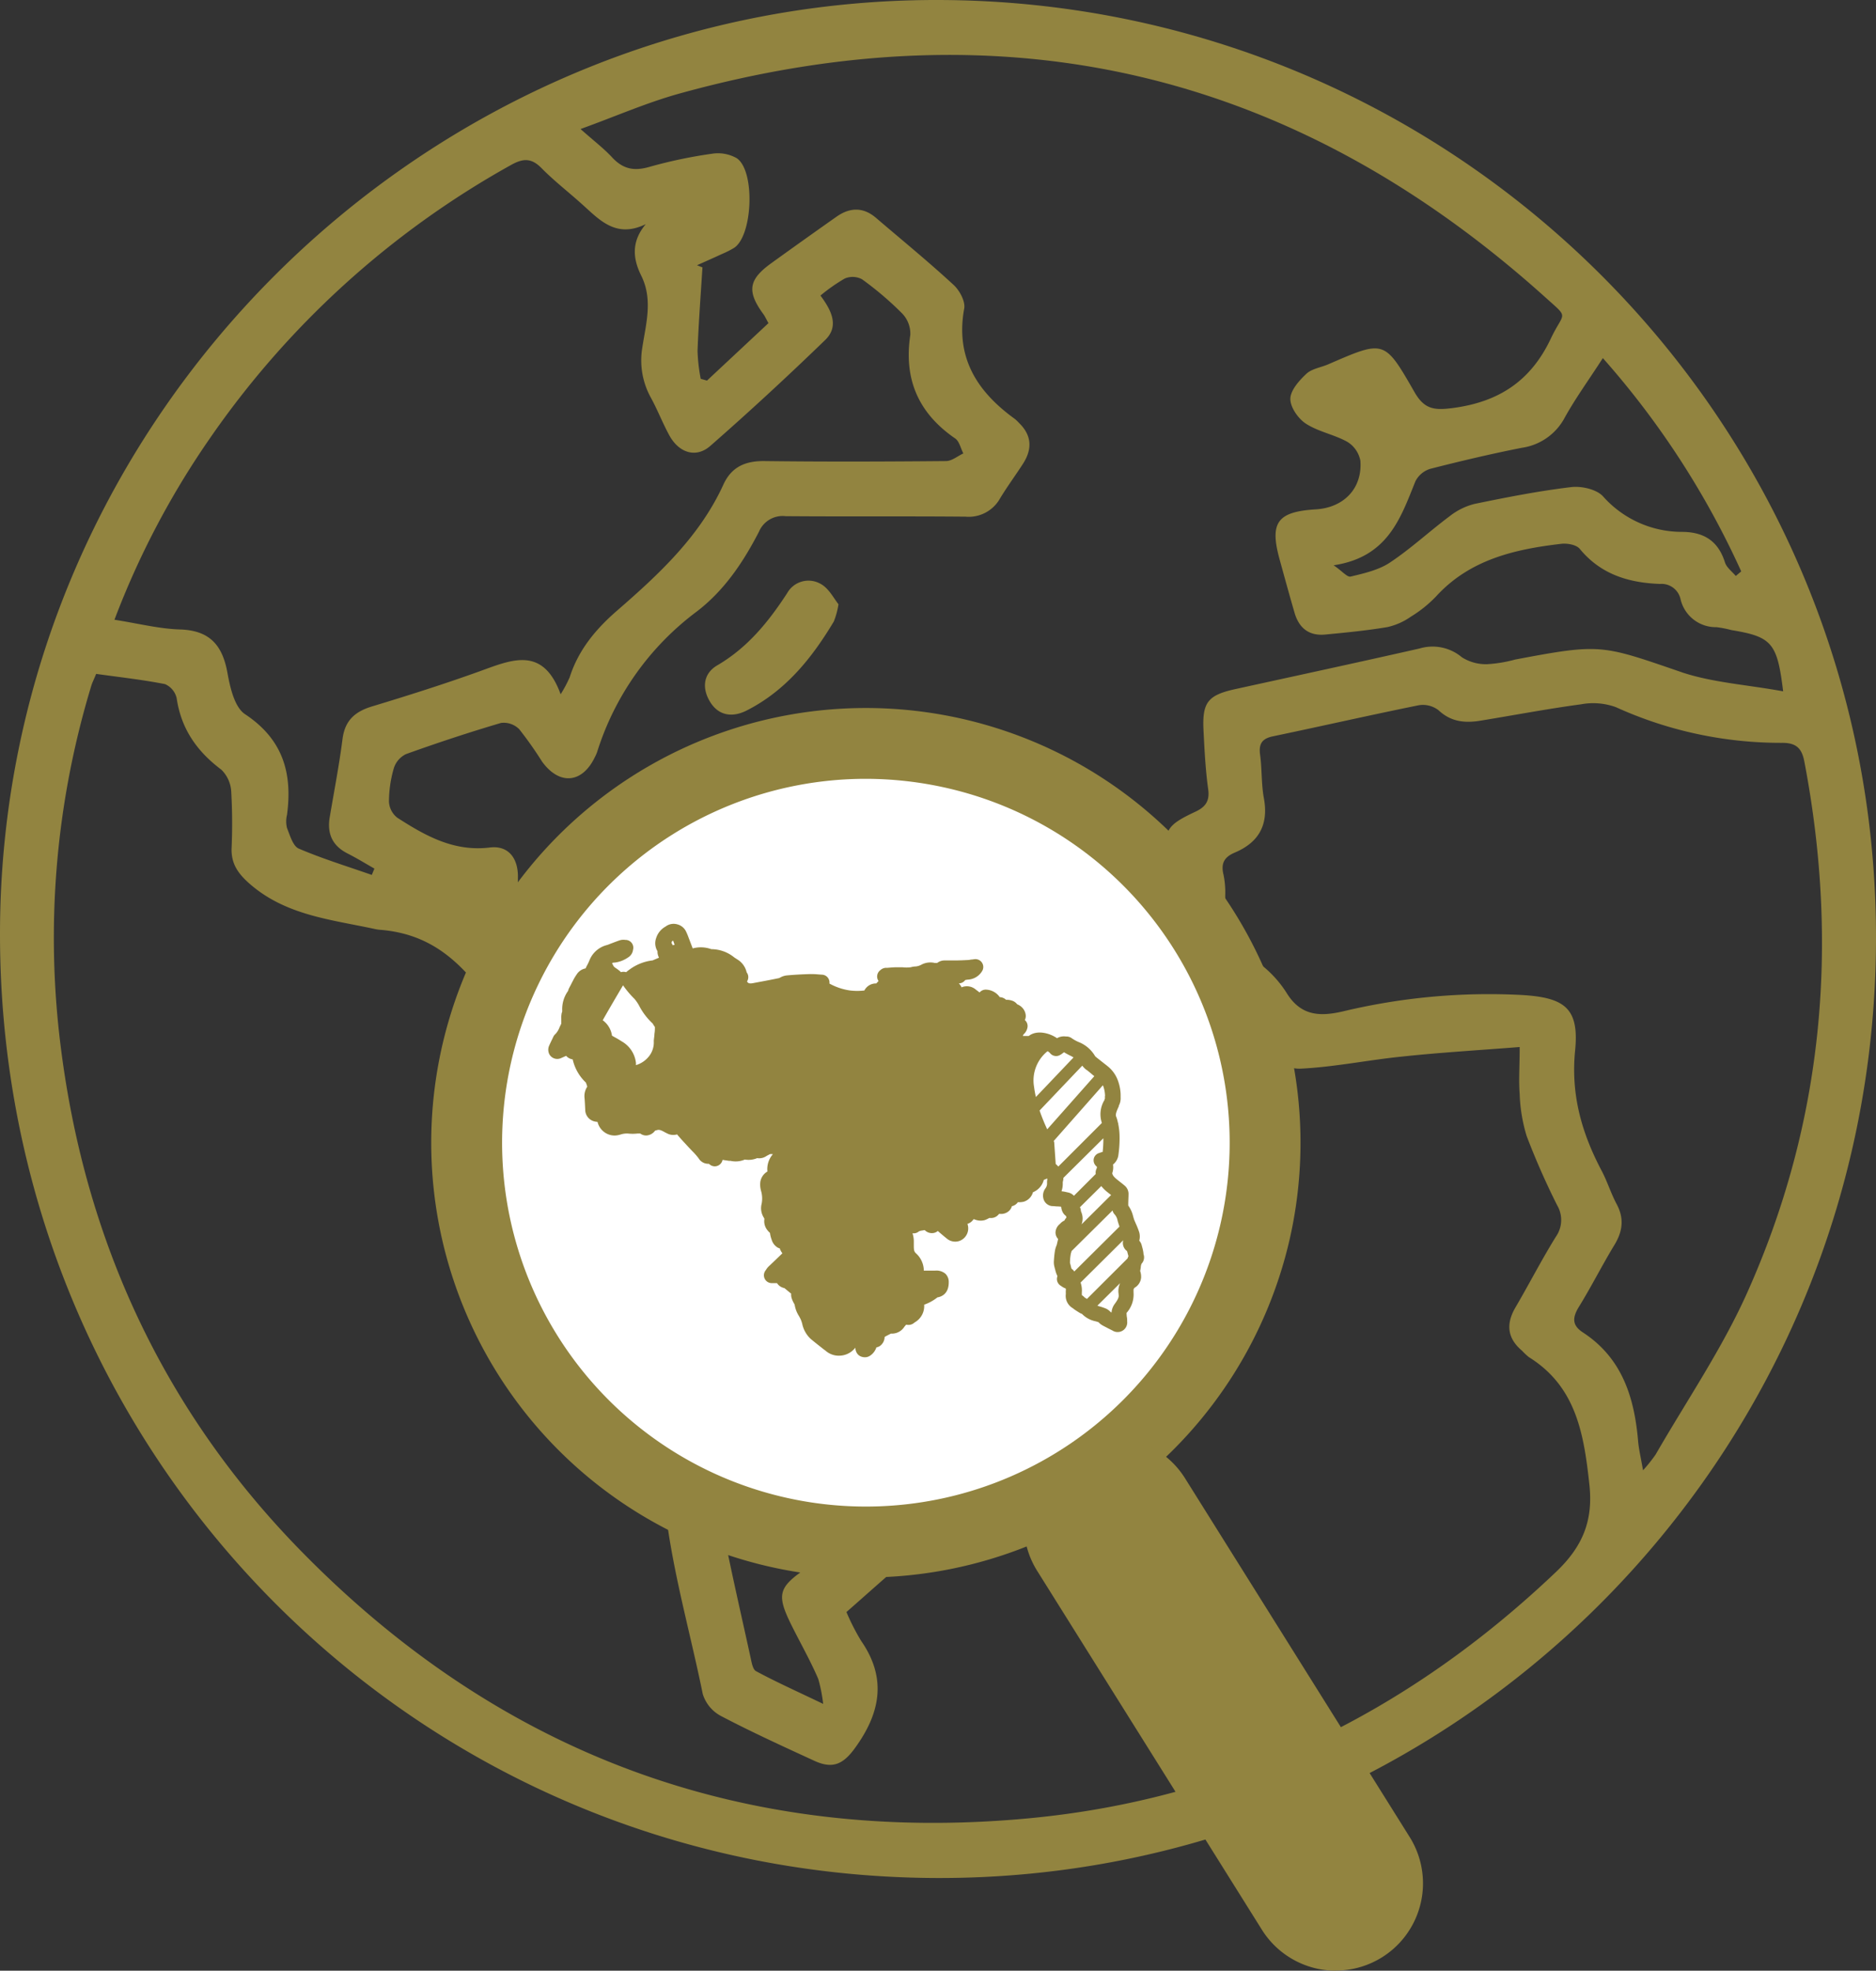 <svg xmlns="http://www.w3.org/2000/svg" viewBox="0 0 344.22 361.51"><rect x="0" y="0" width="344.22" height="361.51" fill="#333333" stroke="none"/><defs><style>.cls-1{fill:#928440;}.cls-2{fill:#fff;}</style></defs><g id="Capa_2" data-name="Capa 2"><g id="Capa_1-2" data-name="Capa 1"><path class="cls-1" d="M209,225.54a.83.83,0,0,0-.16-.31,1.45,1.45,0,0,0,0-.68c-.07-.26-.16-.5-.24-.74,0-.09-.07-.19-.11-.28s0-.2-.08-.31a2.39,2.39,0,0,0-.34-.9v-.13c0-.28.06-.56.07-.84a.89.89,0,0,0-.3-.7c-.12-.12-.25-.23-.37-.33a.86.86,0,0,0-.14-.13c-.26-.23-.4-.4-.42-.59h0a1.57,1.57,0,0,0,.1-.7,1.22,1.22,0,0,0,.5-.78,10.7,10.7,0,0,0,.19-1.59,6.12,6.12,0,0,0-.06-.93l0,0,0,0a2.53,2.53,0,0,0-.12-.53c-.07-.19.1-.51.26-.82l0-.05a1.39,1.39,0,0,0,.19-.69c0-.07,0-.15,0-.23a3.41,3.41,0,0,0-.15-1.14,2.64,2.64,0,0,0-.68-1.14l-.49-.44-.43-.38,0,0-.1-.1a2.69,2.69,0,0,0-1.3-1.25,3.12,3.12,0,0,1-.52-.34.75.75,0,0,0-.47-.16,1.08,1.08,0,0,0-.73.09,2.13,2.13,0,0,0-2.22-.37l-.08.05-.19,0-.3,0a.54.54,0,0,0,.07-.13.87.87,0,0,0,.33-.46.64.64,0,0,0-.07-.6.39.39,0,0,0-.08-.1.83.83,0,0,0,.1-.39,1.07,1.07,0,0,0-.37-.76,1.67,1.67,0,0,0-.28-.18.88.88,0,0,0-.29-.27,1.38,1.38,0,0,0-.56-.14h0a.81.81,0,0,0-.51-.26,1.44,1.44,0,0,0-1.1-.68.66.66,0,0,0-.5.19h0l-.25-.22a1.15,1.15,0,0,0-1.18-.27l0,0a1.1,1.1,0,0,0-.2-.31h0a.62.62,0,0,0,.49-.23l.2,0a1.43,1.43,0,0,0,1.25-.65.67.67,0,0,0,0-.67.64.64,0,0,0-.6-.31h-.19l-.27,0-1.07,0-.5,0-.46,0a1,1,0,0,0-.58.17s0,0-.2,0a1.54,1.54,0,0,0-1.06.09,1.14,1.14,0,0,1-.5.1l-.37,0a2.51,2.51,0,0,1-.66,0l-.48,0h-.89a.68.68,0,0,0-.44.17h0a.63.63,0,0,0-.22.82l0,.05c-.06.06-.13.12-.19.19a1,1,0,0,0-1,.51,4.87,4.87,0,0,1-2.81-.75.65.65,0,0,0-.06-.41.6.6,0,0,0-.5-.35l-.31-.05c-.23,0-.45-.06-.69-.07h-1.9a1.62,1.62,0,0,0-.53.14l-.1,0c-.52.08-1.05.15-1.57.21l-.57.07c-.32,0-.42,0-.48-.16a.65.65,0,0,0,0-.75h0a1.7,1.7,0,0,0-.71-1.11l-.23-.17a3,3,0,0,0-1.83-.78,2.57,2.57,0,0,0-1.52-.16c0-.12-.07-.24-.11-.36l-.12-.38c0-.05,0-.1,0-.14a5.12,5.12,0,0,0-.21-.58,1.11,1.11,0,0,0-1.54-.49l-.07,0a1.61,1.61,0,0,0-.82.89,1.23,1.23,0,0,0,.05,1.07v0a1,1,0,0,0,.09.53l-.48.18h0l-.05,0a3.82,3.82,0,0,0-1.93.63,1.1,1.1,0,0,0-.21.14.47.47,0,0,0-.09.06.75.75,0,0,0-.42,0l-.09-.1-.27-.23a1.19,1.19,0,0,1-.19-.16,1.9,1.9,0,0,1-.13-.3l.16,0h.06a2.49,2.49,0,0,0,1.21-.42A.76.76,0,0,0,169,199v0a.63.63,0,0,0-.07-.55.64.64,0,0,0-.48-.29h0a1.2,1.2,0,0,0-.46,0l-.76.23-.16.05-.13,0a2.08,2.08,0,0,0-1.52,1.14,2.72,2.72,0,0,1-.24.42l-.09.17a.43.43,0,0,0,0,.07,1.11,1.11,0,0,0-.78.47,3,3,0,0,0-.31.48l0,.08-.26.44-.05.1-.07.13,0,0a2.56,2.56,0,0,0-.6,1.6,1.43,1.43,0,0,1,0,.16,1.7,1.7,0,0,0-.06.28c0,.12,0,.23-.05.34a2.11,2.11,0,0,1,0,.26v0l-.16.29a1.64,1.64,0,0,1-.37.53.69.69,0,0,0-.2.23l-.08.16-.3.55a.77.77,0,0,0,0,.68.72.72,0,0,0,.9.37l.44-.16a.94.94,0,0,0,.52.32,3.74,3.74,0,0,0,1,2,1.91,1.91,0,0,1,.06.21l0,.1a.43.43,0,0,1,0,0,1.33,1.33,0,0,0-.27.92c0,.33,0,.66,0,.94a1,1,0,0,0,.78,1l.17,0A1.43,1.43,0,0,0,166.8,214l.13,0a1.57,1.57,0,0,1,.63,0,4.25,4.25,0,0,0,.78,0h.23a.82.82,0,0,0,.47.19,1,1,0,0,0,.75-.35.61.61,0,0,1,.17,0h0c.17,0,.31,0,.61.22l.17.09a1.08,1.08,0,0,0,.82.14c.21.28.42.54.63.8l.23.28c.09.12.19.23.29.34a6.44,6.44,0,0,1,.49.64.92.92,0,0,0,.8.49l.12.1a.65.65,0,0,0,1-.35l.26.05.26.06.12,0a2,2,0,0,0,1.09,0l.07,0h0a1.76,1.76,0,0,0,1-.07,1,1,0,0,0,.78-.13l0,0,.14-.07.08,0a.55.55,0,0,1,.25,0,1.87,1.87,0,0,0-.54,1.38,1.18,1.18,0,0,0-.62.81,1.79,1.79,0,0,0,0,.77,2.23,2.23,0,0,1,0,1,1.44,1.44,0,0,0,.1,1.11c.06.12.06.14.05.16a1.13,1.13,0,0,0,.2.9,1.18,1.18,0,0,0,.19.24,2.47,2.47,0,0,0,.1.55,1.06,1.06,0,0,0,.49.7l.13.06a1.48,1.48,0,0,0,.19.41c-.23.21-.48.42-.72.62l-.47.4a1,1,0,0,0-.2.22l-.08.1a.67.67,0,0,0-.08.68.64.64,0,0,0,.58.36H179a.85.85,0,0,0,.45.39l.16.06.27.26.25.22a.87.87,0,0,0,0,.43,1,1,0,0,0,.13.33.52.52,0,0,1,.06.18,2.7,2.7,0,0,0,.29.91,2.28,2.28,0,0,1,.13.28,2.93,2.93,0,0,1,.1.37,2.36,2.36,0,0,0,.62,1.28c.3.28.62.57,1.06.93l.08.07a1.64,1.64,0,0,0,1.13.48h0a1.68,1.68,0,0,0,1.3-.54l0,0a1.09,1.09,0,0,0,0,.33.71.71,0,0,0,.44.44,1,1,0,0,0,.32.06.64.64,0,0,0,.36-.1,1.36,1.36,0,0,0,.48-.46.82.82,0,0,0,.09-.19.87.87,0,0,0,.3-.1.91.91,0,0,0,.42-.71h0l.46-.21.07,0a1.2,1.2,0,0,0,1.12-.47,1.53,1.53,0,0,1,.18-.18.69.69,0,0,0,.62-.09l.1-.06a1.55,1.55,0,0,0,.84-1.39,3.6,3.6,0,0,0,1.11-.45,1.1,1.1,0,0,0,1-1.21.92.92,0,0,0-.22-.68,1.13,1.13,0,0,0-.84-.3l-.92,0a.31.31,0,0,0,0-.1,1.86,1.86,0,0,0-.57-1.37l0,0c-.11-.14-.11-.3-.09-.66,0-.07,0-.14,0-.21a2.19,2.19,0,0,0-.07-.73.65.65,0,0,0,.54-.12.54.54,0,0,1,.24,0l.2,0h0a.8.8,0,0,0,.71.27.69.69,0,0,0,.35-.14c.28.29.54.52.78.73a1.05,1.05,0,0,0,.95.19,1.1,1.1,0,0,0,.72-1.36.81.81,0,0,0,.51-.33l.07,0a1.3,1.3,0,0,0,.84.12,2,2,0,0,0,.32-.12l.09,0a.78.78,0,0,0,.76-.24.13.13,0,0,1,.11,0,.89.89,0,0,0,1-.56.79.79,0,0,0,.5-.3,1.49,1.49,0,0,0,.47,0,1.1,1.1,0,0,0,.81-.72,1.53,1.53,0,0,0,.94-1h0a1.57,1.57,0,0,0,.23-.09l0,.05a1.66,1.66,0,0,0,0,.33.66.66,0,0,1-.18.44,1,1,0,0,0-.16.94.82.82,0,0,0,.62.52l.41.05a1.63,1.63,0,0,1,.34.05,1.23,1.23,0,0,0,.08.4.91.91,0,0,0,.27.37s0,.06,0,.09l0,.06a.72.72,0,0,0-.17.22.93.93,0,0,0-.37.24l0,0a.92.92,0,0,0-.38.65.8.8,0,0,0,.19.54c0,.14-.09.29-.13.44l-.06.13a2.25,2.25,0,0,0-.13.37,6.18,6.18,0,0,0-.13.79,1.49,1.49,0,0,0,0,.59.8.8,0,0,1,0,.18,1.92,1.92,0,0,0,.15.52.87.87,0,0,0-.06.32.64.64,0,0,0,.28.48l.06.05a1.44,1.44,0,0,0,.34.21,1.19,1.19,0,0,1,0,.22.57.57,0,0,0,0,.12v.12a1.15,1.15,0,0,0,.51,1.18.43.43,0,0,0,.12.11c.15.12.3.22.43.31l.16.09a2.22,2.22,0,0,0,1.05.66,1.6,1.6,0,0,1,.29.11l0,0a1.36,1.36,0,0,0,.27.24l.44.26.36.21a.78.78,0,0,0,1.25-.67c0-.13,0-.25,0-.36a1.6,1.6,0,0,1,0-.31v0a2.2,2.2,0,0,0,.67-1.63v0c0-.15,0-.18,0-.2l0,0,.05-.08a1.05,1.05,0,0,0,.6-.81,1.51,1.51,0,0,0,0-.54c0-.11,0-.21.07-.31a.6.6,0,0,1,.09-.27.8.8,0,0,0,.2-.77Zm-4.72,4.18-.19-.13a.75.75,0,0,0-.2-.2v0c0-.06,0-.12,0-.19a2,2,0,0,0-.06-.8l3.7-3.25a.81.81,0,0,0,.25.93l.09.42a.85.85,0,0,0-.08.17Zm0-7.12,0-.1v-.05a.71.71,0,0,0-.06-.24l1.84-1.62a3.12,3.12,0,0,0,.51.55l.15.14.1.09-2.55,2.24A1.42,1.42,0,0,0,204.21,222.6Zm-1.07,4.59a.88.88,0,0,1,0-.2c0-.08,0-.18-.06-.28v-.1a6.29,6.29,0,0,1,.11-.65.58.58,0,0,1,.06-.15l0-.06,3.56-3.12a.71.71,0,0,0,.16.36,1.07,1.07,0,0,1,.2.51,2.64,2.64,0,0,0,.12.44v0l-3.9,3.43A.64.64,0,0,0,203.14,227.19Zm3.56-13.74a.59.59,0,0,1,0,.08l0,.05a2.2,2.2,0,0,0-.33,1.86l-3.79,3.33a1.29,1.29,0,0,0-.2-.21l0-1.77,0-.11,4.29-4.29,0,.09a2.6,2.6,0,0,1,.09.76Zm-1.34-2.4.45.4.15.14-4.1,4.1a14.21,14.21,0,0,1-.53-1.57l3.7-3.45a1.55,1.55,0,0,0,.3.35Zm-2.11-1.35.26-.15.08-.06a6.23,6.23,0,0,0,.56.35c.08,0,.12.08.19.12l-3.27,3c0-.27-.07-.54-.09-.82a3,3,0,0,1,1.28-2.86,1.37,1.37,0,0,1,.18.16A.63.63,0,0,0,203.25,209.7Zm-31.12-11.14s0-.06.12-.11.05.14.07.22,0,.08,0,.13l-.16,0a.82.82,0,0,0-.09-.19A.31.31,0,0,0,172.13,198.56Zm-4.64,5.25a3.35,3.35,0,0,0,.35.47,1,1,0,0,1,.15.26,2.25,2.25,0,0,0,.41.61l.07.11s0,.16,0,.24,0,.15,0,.23a.7.7,0,0,1-.17.48.84.84,0,0,1-.47.29v-.08a.92.92,0,0,0-.44-.76,1.28,1.28,0,0,0-.21-.14l-.09-.06a.79.79,0,0,0-.28-.54C167,204.54,167.24,204.17,167.49,203.81Zm33.62,14.72-.14.06-.17,0h-.15a.66.66,0,0,0-.43.25.64.64,0,0,0-.13.48c0,.07,0,.16-.18.24a1.1,1.1,0,0,0-.71.65h-.08l-.24,0h-.26a.62.62,0,0,0-.5.25.46.46,0,0,0-.09.15.93.93,0,0,0-.59.5,1.39,1.39,0,0,0-.72.27,1.6,1.6,0,0,0-.63.16l-.05,0-.09,0-.14-.05a1.23,1.23,0,0,0-.87-.1,1,1,0,0,0-.48.39h-.05a.89.89,0,0,0-.74.32.82.82,0,0,0-.18.62l-.39-.39a1,1,0,0,0-.86-.33.86.86,0,0,0-.35.15,1.39,1.39,0,0,0-.77-.07l-.14,0-.31,0a1.36,1.36,0,0,0-1.52-.65l-.17,0h0l-.05,0-.07-.06a1.22,1.22,0,0,0-.29-.23.85.85,0,0,0-.92.09.79.79,0,0,0-.1,1.08l.25.32.23.31a2.91,2.91,0,0,0,1,.91l.08.05a2.08,2.08,0,0,1,0,.25c0,.06,0,.12,0,.18a2,2,0,0,0,.38,1.56l0,0c.17.21.29.35.28.47s0,.23-.06.39,0,.19-.05.29a.67.67,0,0,0,.13.51.66.66,0,0,0,.47.23l.49,0,.31,0a5.77,5.77,0,0,1-.77.22.82.82,0,0,0-.62.67,1.81,1.81,0,0,0-.05.56v0a.45.45,0,0,1-.07.07l-.14-.05a.65.65,0,0,0-.58.15l-.17.16a4,4,0,0,0-.48.45.71.71,0,0,0-.43,0l-.28.12c-.25.11-.51.22-.76.36a.94.94,0,0,0-.41.56l-.18.07a1.25,1.25,0,0,0-.84-.28,1.64,1.64,0,0,0-1.22.59.41.41,0,0,1-.35.12c-.08,0-.1,0-.28-.17l-.11-.09c-.41-.34-.71-.61-1-.87a1.2,1.2,0,0,1-.25-.62,4.55,4.55,0,0,0-.16-.56,3.34,3.34,0,0,0-.17-.38,1.56,1.56,0,0,1-.17-.44,1.53,1.53,0,0,0-.18-.63.2.2,0,0,0,0-.08,1.06,1.06,0,0,0-.4-1.06l0,0-.23-.22-.4-.36a.79.79,0,0,0-.26-.15,1.06,1.06,0,0,0-.17-.26l.5-.43a4.12,4.12,0,0,0,.49-.55.76.76,0,0,0,.11-.68.73.73,0,0,0-.41-.48.5.5,0,0,1,0-.14.86.86,0,0,0-.36-.64.67.67,0,0,0-.27-.12c0-.05,0-.1,0-.14a.63.63,0,0,0-.16-.64,1.35,1.35,0,0,0-.12-.12l-.12-.11a1.47,1.47,0,0,0-.19-1s0,0,0-.17a3.49,3.49,0,0,0,0-1.61,1.57,1.57,0,0,1,0-.2,1.17,1.17,0,0,0,.66-1.15.64.64,0,0,1,.33-.6.84.84,0,0,0,.27-.92,2.32,2.32,0,0,0-.13-.37c0-.05,0-.1-.07-.16a.71.71,0,0,0-.26-.31,2.12,2.12,0,0,0-1.31-.31,1.37,1.37,0,0,0-.46.15l-.08,0-.12,0a.93.93,0,0,0-.56.05.51.51,0,0,1-.39,0,1.18,1.18,0,0,0-.75.07l0,0a.94.94,0,0,1-.39,0l-.14,0-.25,0-.53-.11a1,1,0,0,0-.84.24h-.11c-.16-.23-.34-.44-.51-.64l-.26-.3c-.08-.1-.15-.2-.23-.29-.24-.3-.47-.58-.68-.87a1,1,0,0,0-1.19-.4l-.09-.06a2.12,2.12,0,0,0-1.49-.38h0a1.68,1.68,0,0,0-.68.25,1.11,1.11,0,0,0-.36-.06h-.37a2.71,2.71,0,0,1-.51,0,2.7,2.7,0,0,0-1.15.05l-.11,0c-.05,0-.09,0-.11,0a.15.15,0,0,1,0-.12.85.85,0,0,0-.17-.66.89.89,0,0,0-.62-.33h-.13c0-.24,0-.5,0-.77v-.06a.64.64,0,0,0,.29-.61.76.76,0,0,0,0-.15,2.88,2.88,0,0,0-.06-.47l0-.08a1.61,1.61,0,0,0-.38-.78,2.61,2.61,0,0,1-.66-1.51,1,1,0,0,0-.38-.71.84.84,0,0,0-.35-.13h0a.64.64,0,0,0-.35-.45l-.07,0,.16-.28a1.88,1.88,0,0,1,.14-.24,1.51,1.51,0,0,0,.17-.49l0-.32a1.93,1.93,0,0,1,0-.27,1.31,1.31,0,0,1,0-.15,1.61,1.61,0,0,0,.08-.49,1.28,1.28,0,0,1,.34-.82,1.54,1.54,0,0,0,.15-.27.08.08,0,0,0,0-.05l.06-.1.24-.41.05-.08a2.22,2.22,0,0,1,.21-.32h0a1.23,1.23,0,0,0,.93-.72v0a1.51,1.51,0,0,0,.39.49.68.68,0,0,0,.07.44,1.62,1.62,0,0,1,.1.18c.09.14.17.3.25.44s-.05.21-.09.23a1.19,1.19,0,0,0-.37.34l-1,1.51a.85.85,0,0,0,.18,1.18l0,0,.07.08a1.18,1.18,0,0,0,.56.76.63.63,0,0,0,.06.38l.06.1a1.08,1.08,0,0,0,.37.66,1.1,1.1,0,0,0,.85.16,2.41,2.41,0,0,0,1.55-.78,2,2,0,0,0,.47-1.17l0-.16a1.59,1.59,0,0,0-.12-1.08.63.63,0,0,0-.27-.4.84.84,0,0,1-.18-.28,2.28,2.28,0,0,0-.36-.56,1.55,1.55,0,0,1-.21-.3l0,0a1,1,0,0,0-.24-.71.64.64,0,0,0,.2-.2l.06-.11a1.69,1.69,0,0,0,.54-.27l.1-.07a2.68,2.68,0,0,1,1.31-.47h0a1.21,1.21,0,0,0,.44-.09h0l.8-.29a1.22,1.22,0,0,0,.26-.14l0,0,.17-.1.09,0,.06,0a1.12,1.12,0,0,0,.53.11.65.65,0,0,0,.43-.19,1.06,1.06,0,0,0,.4,0l.09,0a1.6,1.6,0,0,1,.93,0,1.2,1.2,0,0,0,.52.12h0a1.83,1.83,0,0,1,1.06.52l.26.2c.19.13.19.23.19.27v.08a1.17,1.17,0,0,0,0,.91,1.64,1.64,0,0,0,1.86,1l.56-.07,1.6-.21a2.11,2.11,0,0,0,.42-.13l.09,0c.53,0,1.11,0,1.79,0h.21a.69.69,0,0,0,.13.2,5.37,5.37,0,0,0,2.6,1.29,6,6,0,0,0,1.49.13h.23a1,1,0,0,0,.82-.51h0a1.16,1.16,0,0,0,.85-.39,3.38,3.38,0,0,1,.35-.31,2,2,0,0,0,1.51-.12.65.65,0,0,0,.31-.38l.25,0a2.37,2.37,0,0,0,1-.24l.17,0s0,.06,0,.09l.11.33a.65.65,0,0,0,.43.41l.07,0s0,.09,0,.14a.66.66,0,0,0,.32.44.69.69,0,0,0,.28.08l0,.07a2,2,0,0,0,.08.27.82.82,0,0,0,.7.59,1,1,0,0,0,.72-.29,2.19,2.19,0,0,1,.22.2l.14.15.09.09a.65.65,0,0,0,.53.2.67.67,0,0,0,.28-.1,1,1,0,0,0,.45,0,2.83,2.83,0,0,0,.23.28.65.65,0,0,0,.47.2,1.1,1.1,0,0,0,.62.21h0a.6.6,0,0,0-.16.19.65.65,0,0,0-.07.41.83.83,0,0,0-.08.22.65.65,0,0,0-.45.52v.08a.7.7,0,0,0,.07.41l-.12.33a.65.65,0,0,0,.3.79l.71.37a.63.63,0,0,0,.65,0,.62.62,0,0,0,.24-.27,3,3,0,0,1,.4,0l.38,0h.06a4.15,4.15,0,0,0-.88,3,13.86,13.86,0,0,0,1.33,4.66l0,1.53Zm1.74,1.6s0,0,0-.06a2.06,2.06,0,0,0,.07-.25s0-.06,0-.09l3.46-3a7.74,7.74,0,0,1-.13,1.11l-.2,0-.08,0a.62.62,0,0,0-.46.44.66.66,0,0,0,.14.63c.08.08.1.1,0,.25a.68.68,0,0,0-.08.4l-1.89,1.66a.81.81,0,0,0-.49-.3l-.12,0-.39-.09A1.64,1.64,0,0,0,202.85,220.13Zm3.62,10.15a1.3,1.3,0,0,0-.28.67l-.06,0,0,0a1.22,1.22,0,0,0-.33-.28,3.25,3.25,0,0,0-.5-.2l-.2-.09,2-1.72a1.48,1.48,0,0,0-.18.9v0C206.88,229.77,206.74,230,206.47,230.28Z"/><g id="LkLzQj.tif"><path class="cls-1" d="M172.08,0c95.23.14,172.36,77.38,172.14,172.39C344,267.7,266.71,344.85,171.78,344.51,76.29,344.17-.17,267,0,171.05.16,77,77.77-.14,172.08,0Zm155.1,126.82c-1.08-8.91-2.06-10-9.5-11.24a21.6,21.6,0,0,0-2.71-.53,6.64,6.64,0,0,1-6.61-5.12,3.57,3.57,0,0,0-3.78-2.81c-5.72-.21-10.86-1.74-14.71-6.43-.62-.76-2.29-1.06-3.4-.93-8.58,1-16.81,2.89-23,9.68a22.75,22.75,0,0,1-4.59,3.68,12.07,12.07,0,0,1-4.33,1.92c-3.75.63-7.56,1-11.35,1.36-3,.3-4.85-1.17-5.67-4-.94-3.22-1.82-6.45-2.71-9.67-1.91-6.86-.49-8.86,6.61-9.29,5.14-.31,8.57-3.85,8.18-8.92a5.19,5.19,0,0,0-2.4-3.47c-2.4-1.34-5.29-1.84-7.58-3.32-1.42-.91-2.87-3-2.87-4.54s1.57-3.33,2.87-4.55c1-1,2.71-1.21,4.09-1.81C254.05,62.35,254,62.28,259.58,72c1.8,3.1,3.61,3.28,6.91,2.86,8.44-1.09,14.36-4.91,18.06-12.74,2.39-5.06,3.47-3.55-.94-7.52q-69.2-62.31-159-37.42c-5.92,1.64-11.59,4.14-18.09,6.49,2.44,2.17,4.28,3.56,5.82,5.23,2,2.13,4,2.52,6.8,1.72a86.86,86.86,0,0,1,11.51-2.42,7,7,0,0,1,4.53.82c3.42,2.3,2.95,14.18-.47,16.44a16.22,16.22,0,0,1-2.16,1.1c-1.54.71-3.1,1.4-4.66,2.1l1,.39c-.32,5.1-.71,10.2-.9,15.31a32.11,32.11,0,0,0,.58,5.13l1.15.33L141,59.28c-.44-.79-.62-1.21-.88-1.58-3.13-4.27-2.81-6.4,1.47-9.47q5.91-4.26,11.86-8.45c2.46-1.74,4.9-1.85,7.29.19,4.74,4.06,9.58,8,14.17,12.24,1.13,1,2.28,3.1,2,4.44-1.63,9,2.41,15.23,9.31,20.21a7.27,7.27,0,0,1,.75.72c2.38,2.3,2.45,4.83.73,7.5-1.38,2.14-2.9,4.19-4.21,6.36a6.59,6.59,0,0,1-6.34,3.34c-11-.1-22,0-33-.09a4.71,4.71,0,0,0-4.89,2.85c-2.88,5.58-6.34,10.76-11.41,14.64A51.32,51.32,0,0,0,109.55,138a8.12,8.12,0,0,1-.43.95c-2.32,4.78-6.5,5.12-9.66.76a68,68,0,0,0-4.19-5.94,4,4,0,0,0-3.35-1.15c-5.86,1.73-11.67,3.65-17.43,5.72a4.3,4.3,0,0,0-2.23,2.59,22.09,22.09,0,0,0-.89,6.15A4,4,0,0,0,72.89,150c5.16,3.32,10.39,6.28,17,5.47,3.27-.4,5.07,1.8,5.14,5.12,0,2.43-.09,4.86-.12,7.29-.09,5.66,2.46,7.38,7.83,5.27,4.41-1.73,8.78-3.55,13.24-5.13a6.88,6.88,0,0,1,4.31-.36c11,4.06,22.75,6.35,32.18,14.06a13.19,13.19,0,0,0,5.27,2.51c8.46,1.91,14.27,6.51,16.38,15.21.5,2.08,1.85,2.94,4.07,2.79,2.53-.17,5.1.11,7.63-.07a8.4,8.4,0,0,1,8,3.85c2.6,3.53,5.51,6.85,8.27,10.26,6.88,8.46,6.81,7.28,1.38,16.08s-9.9,17.71-9,28.43a16.15,16.15,0,0,1-.16,2.77c-.34,3.91-2.61,5.65-6.58,5.05-3-.46-6-.78-8.89-1.42-2.26-.5-3.21.18-3.41,2.44a22.63,22.63,0,0,1-8.53,16c-3.87,3.22-7.59,6.6-11.59,10.1A40.82,40.82,0,0,0,158,301c4.83,6.95,3.48,13.38-1.19,19.76-2.16,2.95-4.1,3.76-7.39,2.25-5.76-2.65-11.55-5.29-17.17-8.24a6.86,6.86,0,0,1-3.3-4c-3.33-16.35-8.62-32.43-7.27-49.49.36-4.49-.05-9,.1-13.53a4,4,0,0,0-2.6-4.28c-6.15-2.94-12.13-6.23-18.34-9-3.84-1.74-5.26-4.3-5-8.44.44-6-.08-12.1.79-18,1.53-10.39-2.17-18.31-8.45-26.45-5-6.49-10.36-10.32-18.27-11a6.9,6.9,0,0,1-1-.13c-8.07-1.76-16.46-2.49-23.13-8.35-2.1-1.85-3.36-3.64-3.29-6.43a103,103,0,0,0-.06-10.4,6.08,6.08,0,0,0-1.82-4.08c-4.47-3.35-7.36-7.47-8.19-13.08a3.71,3.71,0,0,0-2.13-2.61c-4.16-.82-8.4-1.28-12.65-1.88-.39,1-.71,1.57-.9,2.22a158.93,158.93,0,0,0-5.55,66.54c4.51,35.37,18.88,66.35,43.82,91.91,36.65,37.56,81.54,54.16,133.74,49.27,37.4-3.51,69.5-19.27,96.76-45.2,4.94-4.7,6.85-9.47,6.11-16.11-1-9.16-2.4-17.89-11.09-23.29a11.6,11.6,0,0,1-1.26-1.18c-2.77-2.33-2.95-5-1.17-8,2.51-4.29,4.78-8.72,7.4-12.94a5.32,5.32,0,0,0,.2-5.77,137.16,137.16,0,0,1-5.58-12.67,29.74,29.74,0,0,1-1.28-7.67c-.2-2.58,0-5.2,0-8.66-7.46.59-14.57,1-21.65,1.76-6.18.63-12.32,1.9-18.52,2.21-2.19.11-5-1.27-6.65-2.86-4.73-4.53-9.13-9.43-13.45-14.38a12.07,12.07,0,0,1-2.89-5.59c-.78-4.89-.9-9.89-1.48-14.82-.7-6-.41-6.87,5-9.42,2-.91,2.79-2,2.48-4.22-.49-3.54-.67-7.14-.85-10.71-.27-5.2.79-6.52,5.84-7.63,11.27-2.47,22.55-4.9,33.81-7.45a8.34,8.34,0,0,1,7.75,1.61,8.21,8.21,0,0,0,4.67,1.27,24.68,24.68,0,0,0,5.11-.85c15.9-3,15.81-2.73,30.85,2.43C314.52,125.25,320.71,125.63,327.18,126.82ZM21,113.69c4.32.67,8.16,1.66,12,1.78,5.41.16,7.79,2.81,8.72,7.89.49,2.72,1.3,6.37,3.25,7.66,6.95,4.6,8.72,10.81,7.69,18.47a5,5,0,0,0,0,2.4c.55,1.36,1.09,3.32,2.16,3.78,4.36,1.87,8.92,3.26,13.4,4.83l.48-1.16c-1.65-.94-3.28-1.94-5-2.81-2.75-1.42-3.7-3.65-3.2-6.62.81-4.78,1.73-9.54,2.35-14.35.43-3.36,2.25-5,5.35-5.95,6.62-2,13.24-4.1,19.75-6.44,5.88-2.12,11.66-4.77,14.92,4.19a23.61,23.61,0,0,0,1.66-3.12c1.6-5,4.76-8.81,8.69-12.22,7.69-6.68,15.16-13.6,19.51-23.12,1.48-3.24,4-4.36,7.54-4.32,11.1.14,22.2.1,33.3,0,1.07,0,2.13-.91,3.19-1.4-.49-.93-.73-2.22-1.5-2.75-6.76-4.64-9.46-10.89-8.23-19a5.34,5.34,0,0,0-1.48-3.91,59.2,59.2,0,0,0-7.38-6.29,3.68,3.68,0,0,0-3.18-.13,32,32,0,0,0-4.45,3.12c2.12,2.83,3.43,5.68.86,8.16C144.56,69,137.53,75.5,130.32,81.81c-2.62,2.29-5.75,1.26-7.5-1.93-1.22-2.23-2.14-4.62-3.35-6.85a14.11,14.11,0,0,1-1.61-9.29c.66-4.36,2-8.83-.25-13.27-1.46-3-1.83-6.12.88-9.35-5.69,2.77-8.72-1.07-12.08-4-2.33-2.08-4.8-4-7-6.23-1.85-1.89-3.34-1.92-5.67-.61A163.91,163.91,0,0,0,38.33,80.67,153.91,153.91,0,0,0,21,113.69Zm280.5,156a28.36,28.36,0,0,0,2.29-2.87c5.64-9.79,12.08-19.22,16.7-29.47,14.07-31.28,17-64,10.59-97.61-.45-2.37-1.39-3.47-4.06-3.47a73.13,73.13,0,0,1-30.54-6.55,12.2,12.2,0,0,0-6.37-.52c-6.17.83-12.3,2-18.44,3-2.85.47-5.42.25-7.73-1.92a4.68,4.68,0,0,0-3.65-.9c-8.94,1.81-17.83,3.84-26.75,5.7-2,.42-2.6,1.4-2.33,3.38.36,2.63.21,5.34.69,7.94.9,4.85-.88,8.11-5.33,10-1.94.81-2.59,2-2.07,4.07a15.92,15.92,0,0,1,.31,3.79c0,4.8,1.19,8.94,5.49,11.92a20.5,20.5,0,0,1,5.76,5.94c2.64,4.32,6.21,4.38,10.41,3.4a115.1,115.1,0,0,1,32.63-3c8,.45,10.69,2.41,9.91,10.21-.81,8.13,1.24,15.21,4.93,22.15,1,1.93,1.66,4.07,2.69,6,1.42,2.64,1.11,5-.4,7.49-2.28,3.75-4.25,7.69-6.56,11.42-1.21,2-1.17,3.37.76,4.63,7.16,4.67,9.43,11.83,10.13,19.82C300.67,265.72,301.05,267.29,301.46,269.64ZM101.9,184.28c6,4.38,5.07,10.07,4.9,15.6-.24,7.62-.4,15.25-.74,22.87a3.86,3.86,0,0,0,2.58,4.24c6.15,2.91,12.15,6.15,18.32,9,3.45,1.61,5,3.82,4.91,7.79-.26,7.73-.1,15.48-.07,23.23,0,3.46-.36,7,.26,10.37,1.65,9,3.73,17.84,5.67,26.74.19.87.39,2.13,1,2.45,3.71,2,7.52,3.7,12.31,6a28.33,28.33,0,0,0-.9-4.57c-.95-2.23-2.08-4.38-3.2-6.53-5.13-9.84-5.15-9.85,4.26-15.9,8-5.16,14.47-11.4,15.2-21.68a17,17,0,0,1,.64-3c1.07-4,3-5.25,7.11-4.59,3.37.55,6.75,1,10.38,1.56.11-1.64.28-2.89.27-4.14,0-6.49,1.37-12.5,5.22-17.92a65.62,65.62,0,0,0,5.08-9.05,3.6,3.6,0,0,0,0-3c-4.95-7.46-10.31-14.34-20.94-11.6a7.15,7.15,0,0,1-1.39,0c-2.8.16-4.54-1.19-5.59-3.73s-2.43-4.77-3.19-7.29c-1.08-3.62-3.48-5.37-6.9-6.44-3-.93-6.23-1.75-8.56-3.62-8.07-6.46-17.71-9.26-27.19-12.51a6.55,6.55,0,0,0-4-.26C112.45,180,107.67,182,101.9,184.28Zm216.59-78.62,1-.84a156.14,156.14,0,0,0-25.39-39.13c-2.57,4-5,7.32-7,10.93a10.6,10.6,0,0,1-7.83,5.52C273.63,83.25,268,84.58,262.45,86a4.53,4.53,0,0,0-2.75,2.31c-2.74,6.81-5.07,13.89-15,15.39,1.51,1,2.47,2.22,3.12,2.07,2.49-.6,5.16-1.2,7.24-2.59,3.83-2.55,7.24-5.73,10.94-8.49a12.1,12.1,0,0,1,4.56-2.25c5.87-1.21,11.77-2.37,17.71-3.08,1.9-.23,4.66.39,5.86,1.69a19.35,19.35,0,0,0,14.63,6.52c3.95.05,6.52,1.72,7.74,5.58C316.8,104.12,317.81,104.84,318.49,105.66Z"/><path class="cls-1" d="M153.85,110.85A14.75,14.75,0,0,1,153,114c-4,6.69-8.82,12.7-16,16.34-2.56,1.3-5.11,1-6.69-1.56s-1.25-5.23,1.29-6.72c5.57-3.25,9.42-8,12.84-13.26a4.48,4.48,0,0,1,6.08-1.72C152.05,107.87,153,109.78,153.85,110.85Z"/></g><circle class="cls-2" cx="158.89" cy="209.63" r="73.24"/><path class="cls-1" d="M158.89,289.38a79.75,79.75,0,1,1,77.71-61.89h0A79.89,79.89,0,0,1,158.89,289.38Zm-.13-146.51a66.75,66.75,0,1,0,65.17,81.71h0a66.74,66.74,0,0,0-50.09-80A67.35,67.35,0,0,0,158.76,142.87ZM230.27,226h0Z"/><path class="cls-1" d="M245.12,361.51A16,16,0,0,1,231.54,354l-41.23-65.83a16,16,0,1,1,27.12-17L258.66,337a16,16,0,0,1-13.54,24.49Z"/><path class="cls-1" d="M209.44,228.28a1.83,1.83,0,0,0-.4-.68,3,3,0,0,0,0-1.52,14.18,14.18,0,0,0-.64-1.63l-.27-.63c-.07-.19-.14-.43-.21-.67a5.59,5.59,0,0,0-.9-2c0-.1,0-.2,0-.29,0-.62.05-1.26.05-1.9a2,2,0,0,0-.78-1.52c-.29-.25-.58-.47-.86-.69l-.35-.28c-.6-.48-.94-.82-1-1.26h0a3.22,3.22,0,0,0,.14-1.58,2.66,2.66,0,0,0,1-1.83,21.53,21.53,0,0,0,.2-3.58,12.25,12.25,0,0,0-.25-2.08l.05-.05-.09-.09a6.08,6.08,0,0,0-.33-1.17c-.19-.41.15-1.15.48-1.87l0-.11a2.91,2.91,0,0,0,.34-1.56c0-.18,0-.35,0-.52a8.14,8.14,0,0,0-.5-2.55,6,6,0,0,0-1.67-2.45c-.39-.33-.79-.63-1.17-.93l-1-.79-.1-.08-.23-.2a6.06,6.06,0,0,0-3.1-2.64,7.56,7.56,0,0,1-1.21-.68,1.64,1.64,0,0,0-1.06-.31,2.53,2.53,0,0,0-1.63.31c-1.46-1-3.61-1.46-5-.54a.86.86,0,0,0-.18.14l-.44,0-.66,0a1.78,1.78,0,0,0,.12-.29,2.1,2.1,0,0,0,.69-1.09,1.45,1.45,0,0,0-.44-1.55,1.62,1.62,0,0,0,.17-.88,2.37,2.37,0,0,0-.93-1.65,2.91,2.91,0,0,0-.64-.36,2,2,0,0,0-.7-.57,3,3,0,0,0-1.26-.25h-.08a1.79,1.79,0,0,0-1.16-.49,3.22,3.22,0,0,0-2.57-1.38,1.47,1.47,0,0,0-1.1.49h-.08c-.18-.15-.38-.3-.6-.46a2.52,2.52,0,0,0-2.68-.44.16.16,0,0,0,0-.07,2.79,2.79,0,0,0-.48-.67h.09a1.45,1.45,0,0,0,1.08-.6,3.73,3.73,0,0,1,.45-.08,3.23,3.23,0,0,0,2.69-1.63,1.44,1.44,0,0,0-1.45-2.12l-.44.06c-.24,0-.43.07-.59.08-.9.05-1.66.08-2.42.09-.36,0-.73,0-1.11,0h-1a2.16,2.16,0,0,0-1.27.46s-.07,0-.44,0A3.51,3.51,0,0,0,169,177a2.66,2.66,0,0,1-1.1.3c-.26,0-.53.07-.82.14a6,6,0,0,1-1.49,0c-.35,0-.71,0-1.08,0-.57,0-1.12.06-1.65.1l-.34,0a1.63,1.63,0,0,0-1,.44h0a1.45,1.45,0,0,0-.39,1.87l.07.12c-.14.14-.28.29-.41.44a2.37,2.37,0,0,0-2.19,1.29,11.32,11.32,0,0,1-2.61,0,11,11,0,0,1-3.8-1.27,1.46,1.46,0,0,0-.18-.91,1.42,1.42,0,0,0-1.17-.72l-.7-.05a13.65,13.65,0,0,0-1.57-.06c-1.62.05-3,.13-4.25.25a3.14,3.14,0,0,0-1.17.39l-.21.1c-1.16.24-2.34.47-3.49.68l-1.27.24c-.71.14-.94,0-1.11-.31a1.45,1.45,0,0,0-.07-1.67h0a3.72,3.72,0,0,0-1.73-2.38l-.55-.36a6.68,6.68,0,0,0-4.2-1.51,5.7,5.7,0,0,0-3.42-.14l-.3-.79-.32-.84-.12-.31a11,11,0,0,0-.53-1.26,2.46,2.46,0,0,0-1.58-1.22,2.43,2.43,0,0,0-2,.32l-.16.11a3.66,3.66,0,0,0-1.7,2.11,2.78,2.78,0,0,0,.25,2.39v0a2.4,2.4,0,0,0,.28,1.19l-1.06.45h0l-.1.05a8.8,8.8,0,0,0-4.24,1.67c-.17.12-.32.23-.45.34s-.13.11-.2.15a1.67,1.67,0,0,0-.94,0,2.28,2.28,0,0,0-.22-.22c-.22-.18-.44-.34-.63-.47a2.74,2.74,0,0,1-.45-.34,6.66,6.66,0,0,1-.33-.65,2.1,2.1,0,0,1,.37-.08l.13,0a5.68,5.68,0,0,0,1.25-.31,6,6,0,0,0,1.39-.77,1.88,1.88,0,0,0,.71-1.26v0a1.43,1.43,0,0,0-1.34-1.82h-.08a2.26,2.26,0,0,0-1,.07c-.57.19-1.12.41-1.66.61l-.35.14-.3.11a4.69,4.69,0,0,0-3.24,2.76,8.48,8.48,0,0,1-.47,1c-.07.13-.14.26-.19.38a1.19,1.19,0,0,1-.08.16,2.46,2.46,0,0,0-1.67,1.17,7.75,7.75,0,0,0-.65,1.11,1.62,1.62,0,0,0-.1.18c-.18.35-.35.7-.52,1l-.11.22c-.05.11-.09.21-.12.29l0,.11a5.72,5.72,0,0,0-1.11,3.67c0,.06,0,.23-.06.35s-.08.4-.11.64,0,.53,0,.78,0,.39,0,.57a.2.2,0,0,1,0,.05c-.12.23-.22.46-.33.68a3.59,3.59,0,0,1-.75,1.22,1.56,1.56,0,0,0-.41.56l-.17.36c-.2.41-.4.83-.59,1.26a1.83,1.83,0,0,0,.07,1.55,1.65,1.65,0,0,0,2.07.71l1-.44a2,2,0,0,0,1.2.65,8.39,8.39,0,0,0,2.41,4.24,4.13,4.13,0,0,1,.18.48,1.18,1.18,0,0,0,.07.2.36.36,0,0,1,0,.11,3.11,3.11,0,0,0-.48,2.1c.06.75.09,1.49.12,2.11a2.22,2.22,0,0,0,1.89,2.18l.37.05a3.24,3.24,0,0,0,1.1,1.76,3.16,3.16,0,0,0,2.79.64l.28-.07a3.75,3.75,0,0,1,1.4-.2,8,8,0,0,0,1.76,0l.51,0a1.82,1.82,0,0,0,1.09.36,2.11,2.11,0,0,0,1.63-.89l.39-.11h0c.37-.09.69,0,1.4.41l.38.19a2.43,2.43,0,0,0,1.86.2c.5.59,1,1.15,1.52,1.7l.55.6.69.73a12.19,12.19,0,0,1,1.2,1.36,2.05,2.05,0,0,0,1.86,1l.27.2a1.43,1.43,0,0,0,1.44.13,1.46,1.46,0,0,0,.82-1.05l.59.09.61.09.26,0a4.26,4.26,0,0,0,2.43-.16l.17-.07.08,0a4,4,0,0,0,2.21-.27,2.34,2.34,0,0,0,1.73-.4l.11-.06.32-.17.16-.09a1.56,1.56,0,0,1,.56,0,4.17,4.17,0,0,0-1,3.18,2.66,2.66,0,0,0-1.3,1.9,4.31,4.31,0,0,0,.15,1.71,5,5,0,0,1,.09,2.31,3.21,3.21,0,0,0,.37,2.49c.15.24.14.3.13.35a2.59,2.59,0,0,0,.56,2,3.25,3.25,0,0,0,.47.5,5.3,5.3,0,0,0,.3,1.22,2.49,2.49,0,0,0,1.18,1.51,1.6,1.6,0,0,0,.31.1,3,3,0,0,0,.49.91l-1.54,1.48-1,.95a3.16,3.16,0,0,0-.43.54l-.15.22a1.44,1.44,0,0,0,1.26,2.28l.38,0,.25,0h.24a2,2,0,0,0,1,.81,1.83,1.83,0,0,0,.37.11l.65.54.58.48a2.15,2.15,0,0,0,.15,1,5,5,0,0,0,.33.72,1.18,1.18,0,0,1,.17.38,5.44,5.44,0,0,0,.78,2c.12.22.23.42.32.61a6.24,6.24,0,0,1,.28.83,5.22,5.22,0,0,0,1.56,2.76c.71.6,1.48,1.2,2.5,2l.2.14a3.62,3.62,0,0,0,2.59.93h0a3.75,3.75,0,0,0,2.83-1.39l.06-.07a2.06,2.06,0,0,0,.16.73,1.57,1.57,0,0,0,1,.93,2.13,2.13,0,0,0,.72.09,1.66,1.66,0,0,0,.8-.27,2.86,2.86,0,0,0,1-1.1,3.25,3.25,0,0,0,.19-.44,1.75,1.75,0,0,0,.66-.27,2.1,2.1,0,0,0,.85-1.65h0c.31-.18.65-.35,1-.53l.15-.08a2.7,2.7,0,0,0,2.44-1.21,4.5,4.5,0,0,1,.37-.43,1.63,1.63,0,0,0,1.39-.28,1.66,1.66,0,0,1,.21-.16,3.44,3.44,0,0,0,1.69-3.22A8.37,8.37,0,0,0,172,238c.68-.11,2.12-.6,2.08-2.85a2.06,2.06,0,0,0-.61-1.49,2.57,2.57,0,0,0-1.92-.57l-2.05,0a1.48,1.48,0,0,0,0-.21,4.33,4.33,0,0,0-1.47-3l-.07-.08c-.27-.29-.29-.65-.29-1.46v-.48a4.71,4.71,0,0,0-.24-1.62,1.51,1.51,0,0,0,1.18-.35,1.73,1.73,0,0,1,.54-.15l.45-.08.08,0a1.82,1.82,0,0,0,1.64.52,1.71,1.71,0,0,0,.76-.36c.67.59,1.27,1.09,1.83,1.53a2.39,2.39,0,0,0,2.17.28,2.45,2.45,0,0,0,1.43-3.12,2,2,0,0,0,1.11-.84l.14,0a2.92,2.92,0,0,0,1.9.16,4.27,4.27,0,0,0,.7-.31l.21-.1a1.79,1.79,0,0,0,1.66-.64c.1-.11.13-.11.24-.1a2.16,2.16,0,0,0,1.7-.57,1.91,1.91,0,0,0,.5-.84,1.81,1.81,0,0,0,1.1-.74,3.59,3.59,0,0,0,1.06-.08,2.5,2.5,0,0,0,1.7-1.74,3.36,3.36,0,0,0,2-2.29l.06,0a4.08,4.08,0,0,0,.51-.23l.08.11a2.81,2.81,0,0,0-.06.74,1.5,1.5,0,0,1-.33,1,2.22,2.22,0,0,0-.24,2.13,1.83,1.83,0,0,0,1.46,1.08c.33,0,.63.05.92.06a5.9,5.9,0,0,1,.78.06,2.78,2.78,0,0,0,.23.9,2,2,0,0,0,.65.79l.07.19a1.21,1.21,0,0,0,0,.14,1.5,1.5,0,0,0-.35.51,2.34,2.34,0,0,0-.8.59l-.1.09a2.09,2.09,0,0,0-.74,1.52,1.78,1.78,0,0,0,.48,1.19c-.07.32-.15.65-.23,1a3.05,3.05,0,0,1-.11.3,4.62,4.62,0,0,0-.24.85,17.35,17.35,0,0,0-.19,1.79,3.29,3.29,0,0,0,.14,1.32c0,.1.07.24.1.39a5.11,5.11,0,0,0,.41,1.16,1.51,1.51,0,0,0-.09.7,1.48,1.48,0,0,0,.68,1.06.56.56,0,0,1,.15.1,3.34,3.34,0,0,0,.79.42,2.82,2.82,0,0,1,0,.49,1.17,1.17,0,0,0,0,.27v.27a2.6,2.6,0,0,0,1.32,2.59,2.13,2.13,0,0,0,.27.22c.37.25.7.46,1,.64a2.37,2.37,0,0,0,.38.17,4.77,4.77,0,0,0,2.43,1.34,6,6,0,0,1,.67.21l0,.05a3.18,3.18,0,0,0,.64.49c.35.2.7.36,1,.53l.84.42a1.76,1.76,0,0,0,2.71-1.67c0-.29,0-.56-.06-.8a6.38,6.38,0,0,1-.05-.7.21.21,0,0,1,0-.06,5.07,5.07,0,0,0,1.28-3.75l0-.12c0-.34,0-.4,0-.44l.06-.11.1-.17a2.4,2.4,0,0,0,1.23-1.9,3.3,3.3,0,0,0-.18-1.2c.06-.25.09-.49.12-.7a1.61,1.61,0,0,1,.15-.64,1.7,1.7,0,0,0,.35-1.73C209.8,229.58,209.63,228.93,209.44,228.28Zm-10,10L199,238a2,2,0,0,0-.5-.41.28.28,0,0,0,0-.09c0-.13,0-.27,0-.42a4.38,4.38,0,0,0-.23-1.8l7.83-7.77a1.84,1.84,0,0,0,.7,2c.09.32.17.63.25.93a3.47,3.47,0,0,0-.16.41Zm-1.05-15.95-.07-.21a.49.49,0,0,1,0-.12,1.48,1.48,0,0,0-.17-.54l3.92-3.88a7.11,7.11,0,0,0,1.2,1.17l.37.29.23.18-5.42,5.38A3,3,0,0,0,198.39,222.33Zm-1.77,10.42a2.87,2.87,0,0,1-.12-.43c-.05-.19-.1-.4-.17-.63a1.46,1.46,0,0,1,0-.21c0-.5.07-1,.15-1.49a1.8,1.8,0,0,1,.11-.33.65.65,0,0,0,0-.13l7.55-7.48a1.52,1.52,0,0,0,.43.78,2.34,2.34,0,0,1,.5,1.12c.09.3.19.63.32,1a.3.3,0,0,1,0,.08l-8.28,8.22A1.44,1.44,0,0,0,196.62,232.75Zm6.13-31.27-.08.19,0,.1a5,5,0,0,0-.49,4.23l-8,8a2.57,2.57,0,0,0-.47-.46l-.28-4-.08-.24,9-10.2a.93.93,0,0,1,.1.2,5.78,5.78,0,0,1,.31,1.7C202.72,201.17,202.73,201.32,202.75,201.48Zm-3.33-5.19c.35.29.7.56,1,.83l.37.3-8.64,9.75a35.3,35.3,0,0,1-1.4-3.45l7.83-8.23a4.25,4.25,0,0,0,.72.74Zm-4.93-2.75a3.39,3.39,0,0,0,.56-.38l.19-.13a12.92,12.92,0,0,0,1.3.7c.18.09.28.17.44.25l-6.91,7.26a18.42,18.42,0,0,1-.33-1.83,6.87,6.87,0,0,1,2.48-6.58,1.79,1.79,0,0,1,.43.34A1.43,1.43,0,0,0,194.49,193.54ZM123.25,172.8c0-.07.08-.14.25-.26l.18.47c0,.1.07.2.11.3l-.36.09a2.41,2.41,0,0,0-.22-.42A1.72,1.72,0,0,1,123.25,172.8Zm-8.93,7.95a17.38,17.38,0,0,0,2.08,2.47,7.23,7.23,0,0,1,.93,1.38,11.84,11.84,0,0,0,2.44,3.17,3.87,3.87,0,0,0,.39.61,6.3,6.3,0,0,1-.08,1.29c0,.4-.1.84-.12,1.32a4.08,4.08,0,0,1-.78,2.65,4.77,4.77,0,0,1-2.49,1.75V195a5.22,5.22,0,0,0-2.67-4c-.42-.28-.83-.51-1.19-.71-.16-.09-.38-.2-.54-.31a4.21,4.21,0,0,0-1.7-2.82C111.87,184.9,113.11,182.8,114.32,180.75ZM195,217s0-.09,0-.14a4.63,4.63,0,0,0,.11-.56,1.66,1.66,0,0,0,0-.22l7.34-7.27a20.4,20.4,0,0,1-.13,2.51,2.21,2.21,0,0,0-.45.13l-.17.06a1.43,1.43,0,0,0-1,1,1.44,1.44,0,0,0,.41,1.38c.19.17.23.21.06.57a1.66,1.66,0,0,0-.12.9l-4,4a2,2,0,0,0-1.13-.62l-.28-.06a6.11,6.11,0,0,0-.87-.15A4.15,4.15,0,0,0,195,217Zm9.49,22.26a3,3,0,0,0-.54,1.52l-.14-.08-.07-.06a2.73,2.73,0,0,0-.77-.57,9.94,9.94,0,0,0-1.15-.4c-.19-.05-.32-.1-.47-.15l4.18-4.14a3.47,3.47,0,0,0-.28,2v.11C205.35,238,205.07,238.46,204.51,239.24Z"/></g></g></svg>